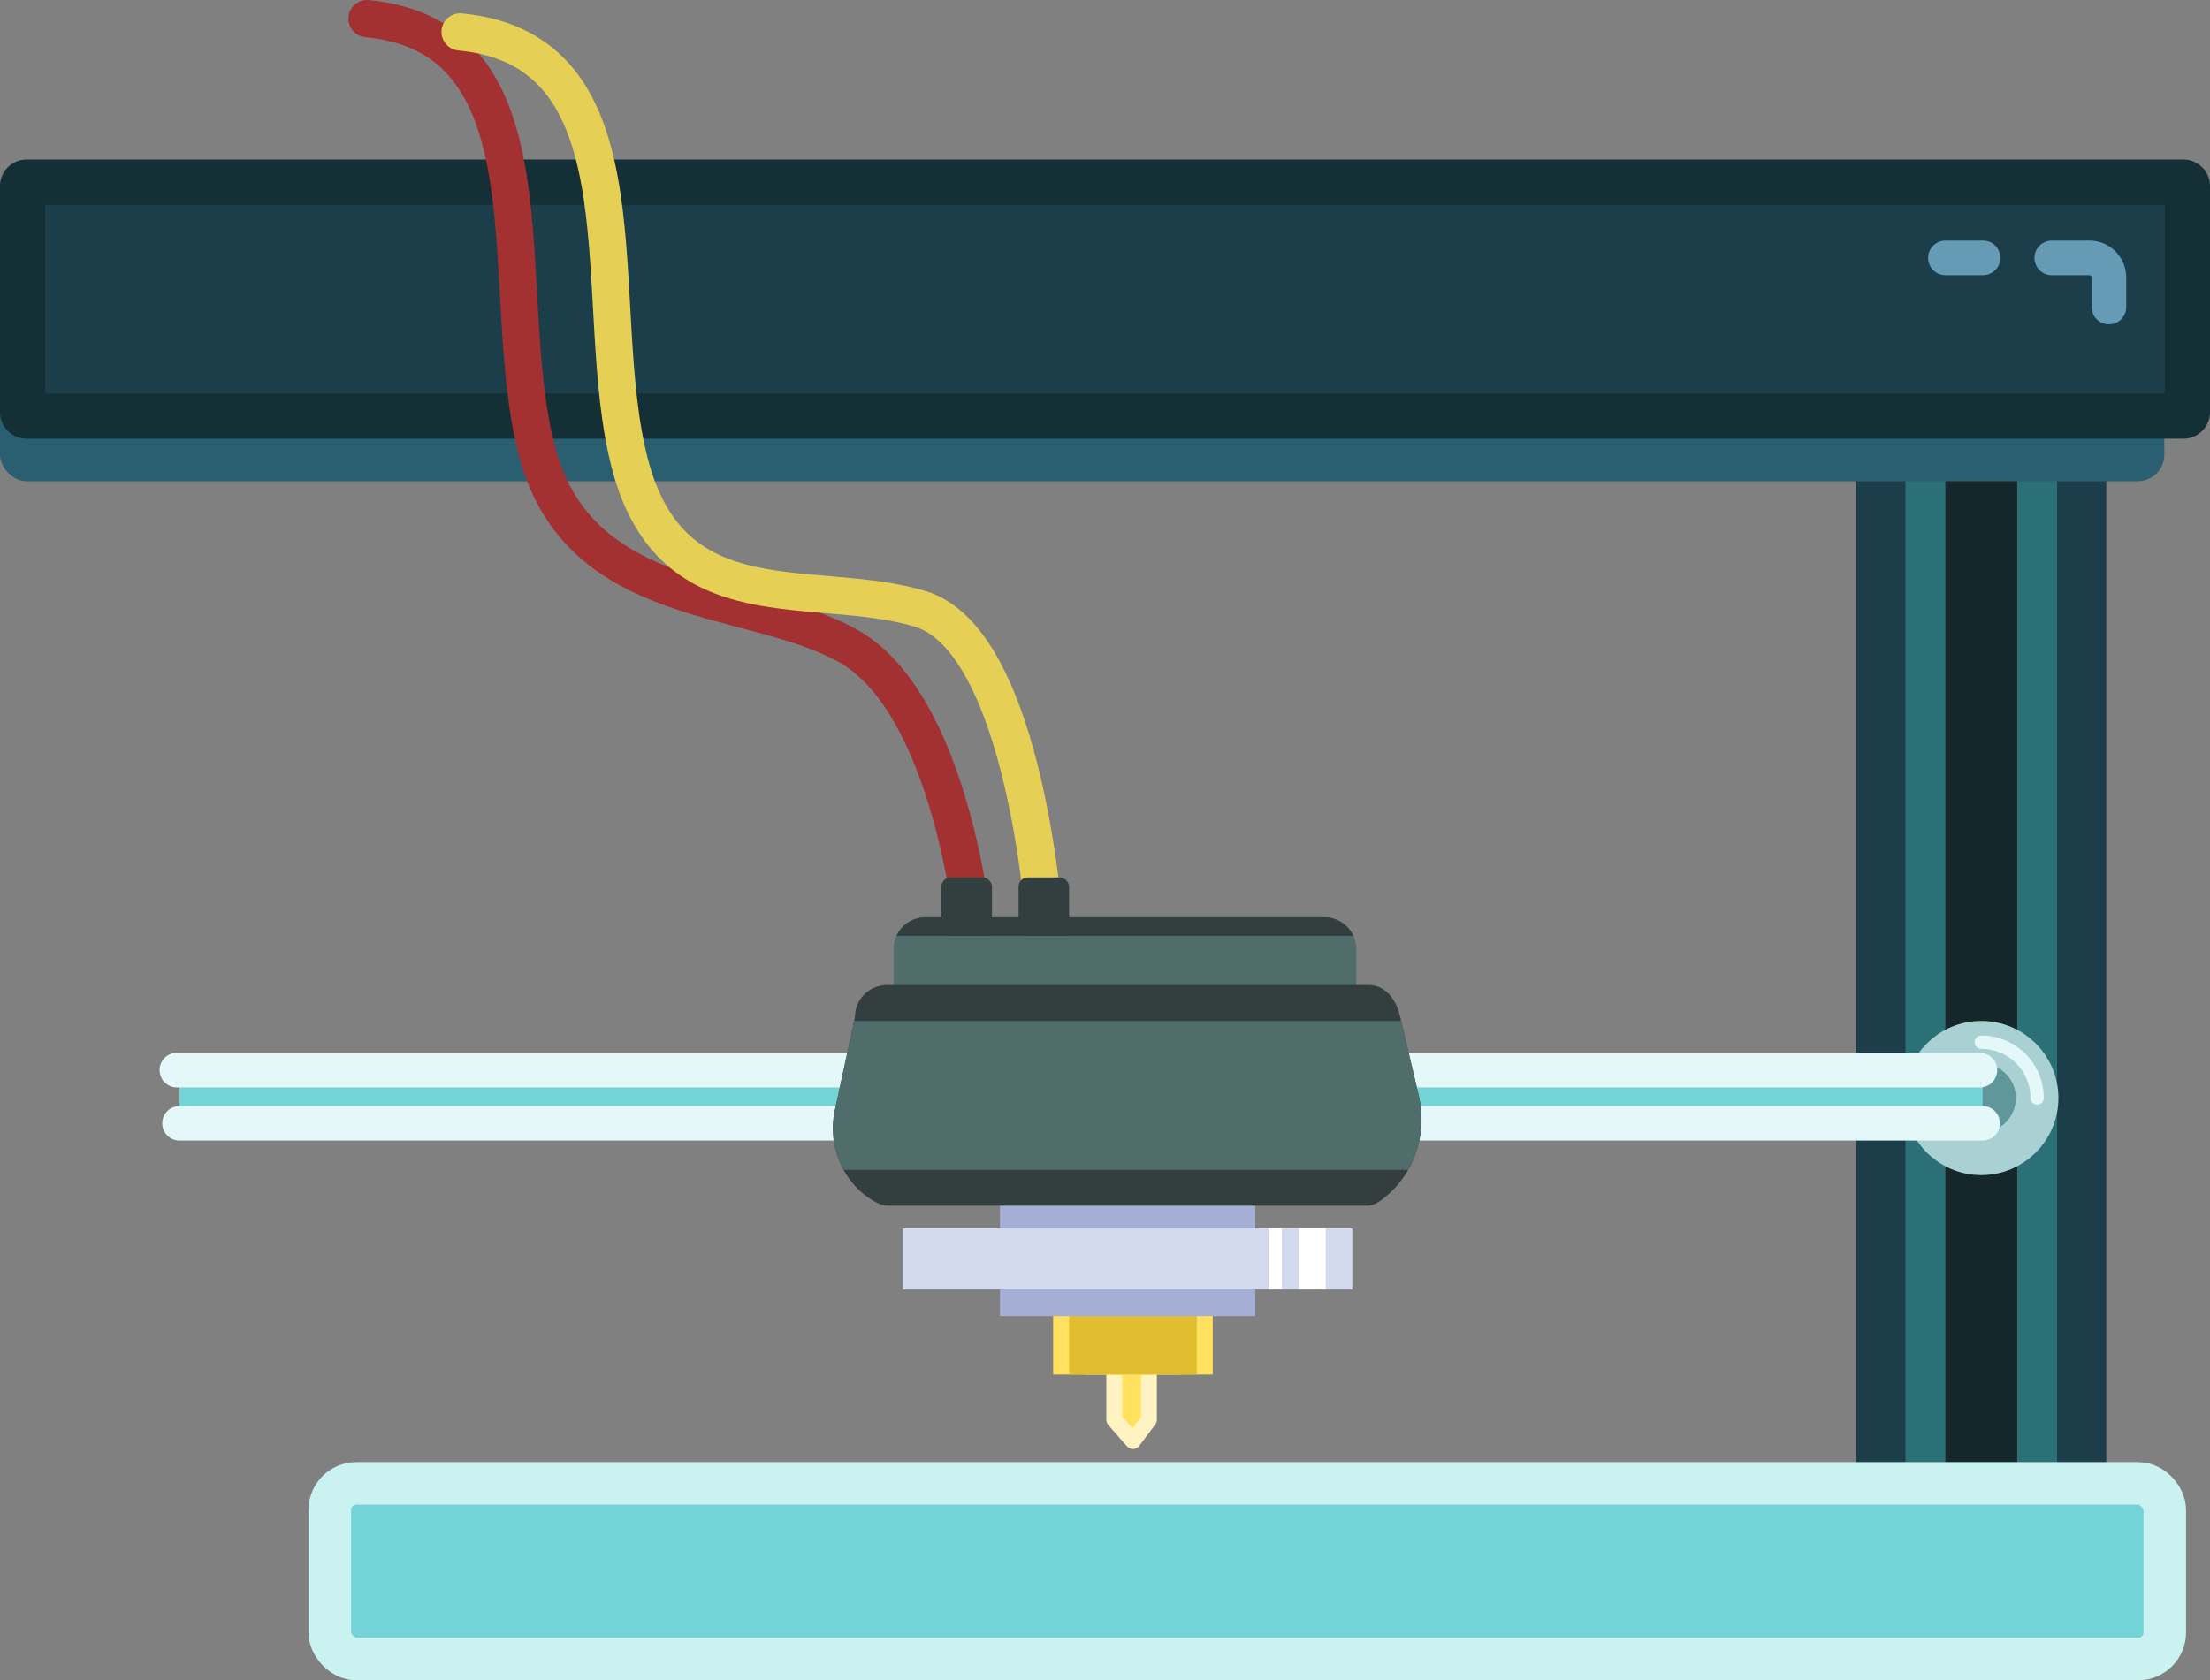 <svg xmlns="http://www.w3.org/2000/svg" version="1.1" viewBox="0 0 831 632">
  <rect x="0" y="0" width="831" height="632" fill="#808080" stroke="none"/>
  <defs>
    <style>
      .cls-1 {
        fill: #1c3d4a;
      }

      .cls-2 {
        fill: #16272b;
        stroke: #2b7077;
      }

      .cls-10, .cls-11, .cls-12, .cls-13, .cls-14, .cls-18, .cls-2, .cls-20, .cls-5, .cls-7, .cls-8, .cls-9 {
        stroke-miterlimit: 10;
      }

      .cls-18, .cls-2 {
        stroke-width: 15px;
      }

      .cls-3 {
        fill: #295f70;
      }

      .cls-4 {
        fill: #142f35;
      }

      .cls-11, .cls-12, .cls-13, .cls-14, .cls-20, .cls-5, .cls-7, .cls-9 {
        fill: none;
      }

      .cls-5 {
        stroke: #659bb5;
      }

      .cls-11, .cls-12, .cls-14, .cls-5, .cls-9 {
        stroke-linecap: round;
      }

      .cls-13, .cls-14, .cls-5 {
        stroke-width: 13px;
      }

      .cls-6 {
        fill: #74d3d6;
      }

      .cls-7 {
        stroke: #c9f2f0;
      }

      .cls-10, .cls-7, .cls-8 {
        stroke-width: 16px;
      }

      .cls-10, .cls-8 {
        fill: #5f979b;
      }

      .cls-8 {
        stroke: #a9d1d3;
      }

      .cls-10, .cls-14, .cls-9 {
        stroke: #e4f7f9;
      }

      .cls-9 {
        stroke-width: 5px;
      }

      .cls-11 {
        stroke: #a33131;
      }

      .cls-11, .cls-12 {
        stroke-width: 14px;
      }

      .cls-12 {
        stroke: #e5d055;
      }

      .cls-13 {
        stroke: #74d3d6;
      }

      .cls-15, .cls-16 {
        fill: #ffe05f;
      }

      .cls-15 {
        stroke: #fff3c2;
        stroke-linejoin: round;
        stroke-width: 6px;
      }

      .cls-17 {
        fill: #e0be2f;
      }

      .cls-18 {
        fill: #e5d055;
        stroke: #a5afd6;
      }

      .cls-19 {
        fill: #506d6c;
      }

      .cls-20 {
        stroke: #d3d9ef;
        stroke-width: 23px;
      }

      .cls-21 {
        fill: #333f3f;
      }

      .cls-22 {
        fill: #fff;
      }
    </style>
  </defs>
  <title>printer-chassis</title>
  <g id="Layer_1" data-name="Layer 1">
    <rect class="cls-1" x="698" y="143" width="94" height="414.93"/>
    <rect class="cls-2" x="724" y="146.96" width="42" height="410.96"/>
    <rect class="cls-3" y="76" width="813.82" height="105" rx="10" ry="10"/>
    <g>
      <rect class="cls-1" x="8.5" y="68.5" width="814" height="88" rx="1.5" ry="1.5"/>
      <path class="cls-4" d="M649,178v71H-148V178H649m7-17H-155a10,10,0,0,0-10,10v85a10,10,0,0,0,10,10H656a10,10,0,0,0,10-10V171a10,10,0,0,0-10-10Z" transform="translate(165 -101)"/>
    </g>
    <path class="cls-5" d="M606.5,198h14.17a7.33,7.33,0,0,1,7.33,7.33V216.5" transform="translate(165 -101)"/>
    <g>
      <rect class="cls-6" x="124" y="557.93" width="690" height="66.07" rx="10" ry="10"/>
      <rect class="cls-7" x="124" y="557.93" width="690" height="66.07" rx="10" ry="10"/>
    </g>
    <path class="cls-5" d="M566.5,198h14.17" transform="translate(165 -101)"/>
  </g>
  <g id="Layer_2" data-name="Layer 2">
    <path class="cls-10" d="M583,494" transform="translate(165 -101)"/>
    <path id="red-wire" class="cls-11" d="M201,451s-8-85-47-107c-36.37-20.52-101-13-117-73s9-156-64-163" transform="translate(165 -101)"/>
    <path id="yellow-wire" class="cls-12" d="M228,451s-7-109-47-121-93,6-109-54S81,120,8,113" transform="translate(165 -101)"/>
    <g id="print-group">
      <g id="circle-group">
        <circle class="cls-8" cx="745" cy="413" r="21"/>
        <path class="cls-9" d="M580,493a21,21,0,0,1,21,21" transform="translate(165 -101)"/>
      </g>
      <g id="print-bar">
        <line class="cls-13" x1="745.5" y1="412.5" x2="67.5" y2="412.5"/>
        <line class="cls-14" x1="744.5" y1="402.5" x2="66.5" y2="402.5"/>
        <line class="cls-14" x1="745.5" y1="422.5" x2="67.5" y2="422.5"/>
      </g>
      <g id="print-head">
        <path class="cls-15" d="M267,635l-6,8-7-8V614h13v21Z" transform="translate(165 -101)"/>
        <g>
          <rect class="cls-16" x="408" y="491" width="48" height="26"/>
          <rect class="cls-16" x="396" y="491" width="48" height="26"/>
          <rect class="cls-17" x="402" y="491" width="48" height="26"/>
        </g>
        <line class="cls-18" x1="376" y1="457" x2="472" y2="457"/>
        <line class="cls-18" x1="376" y1="487.5" x2="472" y2="487.5"/>
        <path class="cls-19" d="M345,458v20H171V458a11.8,11.8,0,0,1,1.1-5,12,12,0,0,1,10.9-7H333a12,12,0,0,1,10.9,7A11.8,11.8,0,0,1,345,458Z" transform="translate(165 -101)"/>
        <line class="cls-20" x1="339.5" y1="473.5" x2="508.5" y2="473.5"/>
        <path class="cls-21" d="M364.51,541a36.54,36.54,0,0,1-8.71,10.29c-2.42,2-4.65,3.21-6.3,3.21h-181c-1.65,0-3.88-1-6.3-2.59a30.72,30.72,0,0,1-10-10.91,32.48,32.48,0,0,1-3.23-22.51L156.18,485l.32-1.5a12,12,0,0,1,12-12h181c6.6,0,10.5,5.5,12,12l.35,1.5,6.61,28A38.73,38.73,0,0,1,364.51,541Z" transform="translate(165 -101)"/>
        <path class="cls-19" d="M364.51,541H152.16a32.48,32.48,0,0,1-3.23-22.51L156.18,485H361.85l6.61,28A38.73,38.73,0,0,1,364.51,541Z" transform="translate(165 -101)"/>
        <path class="cls-21" d="M343.9,453H172.1a12,12,0,0,1,10.9-7H333A12,12,0,0,1,343.9,453Z" transform="translate(165 -101)"/>
        <rect class="cls-21" x="354" y="330" width="19" height="22" rx="3.46" ry="3.46"/>
        <rect class="cls-21" x="383" y="330" width="19" height="22" rx="3.46" ry="3.46"/>
        <rect class="cls-22" x="488.5" y="462" width="10" height="23"/>
        <rect class="cls-22" x="477" y="462" width="5" height="23"/>
      </g>
    </g>
  </g>
</svg>
